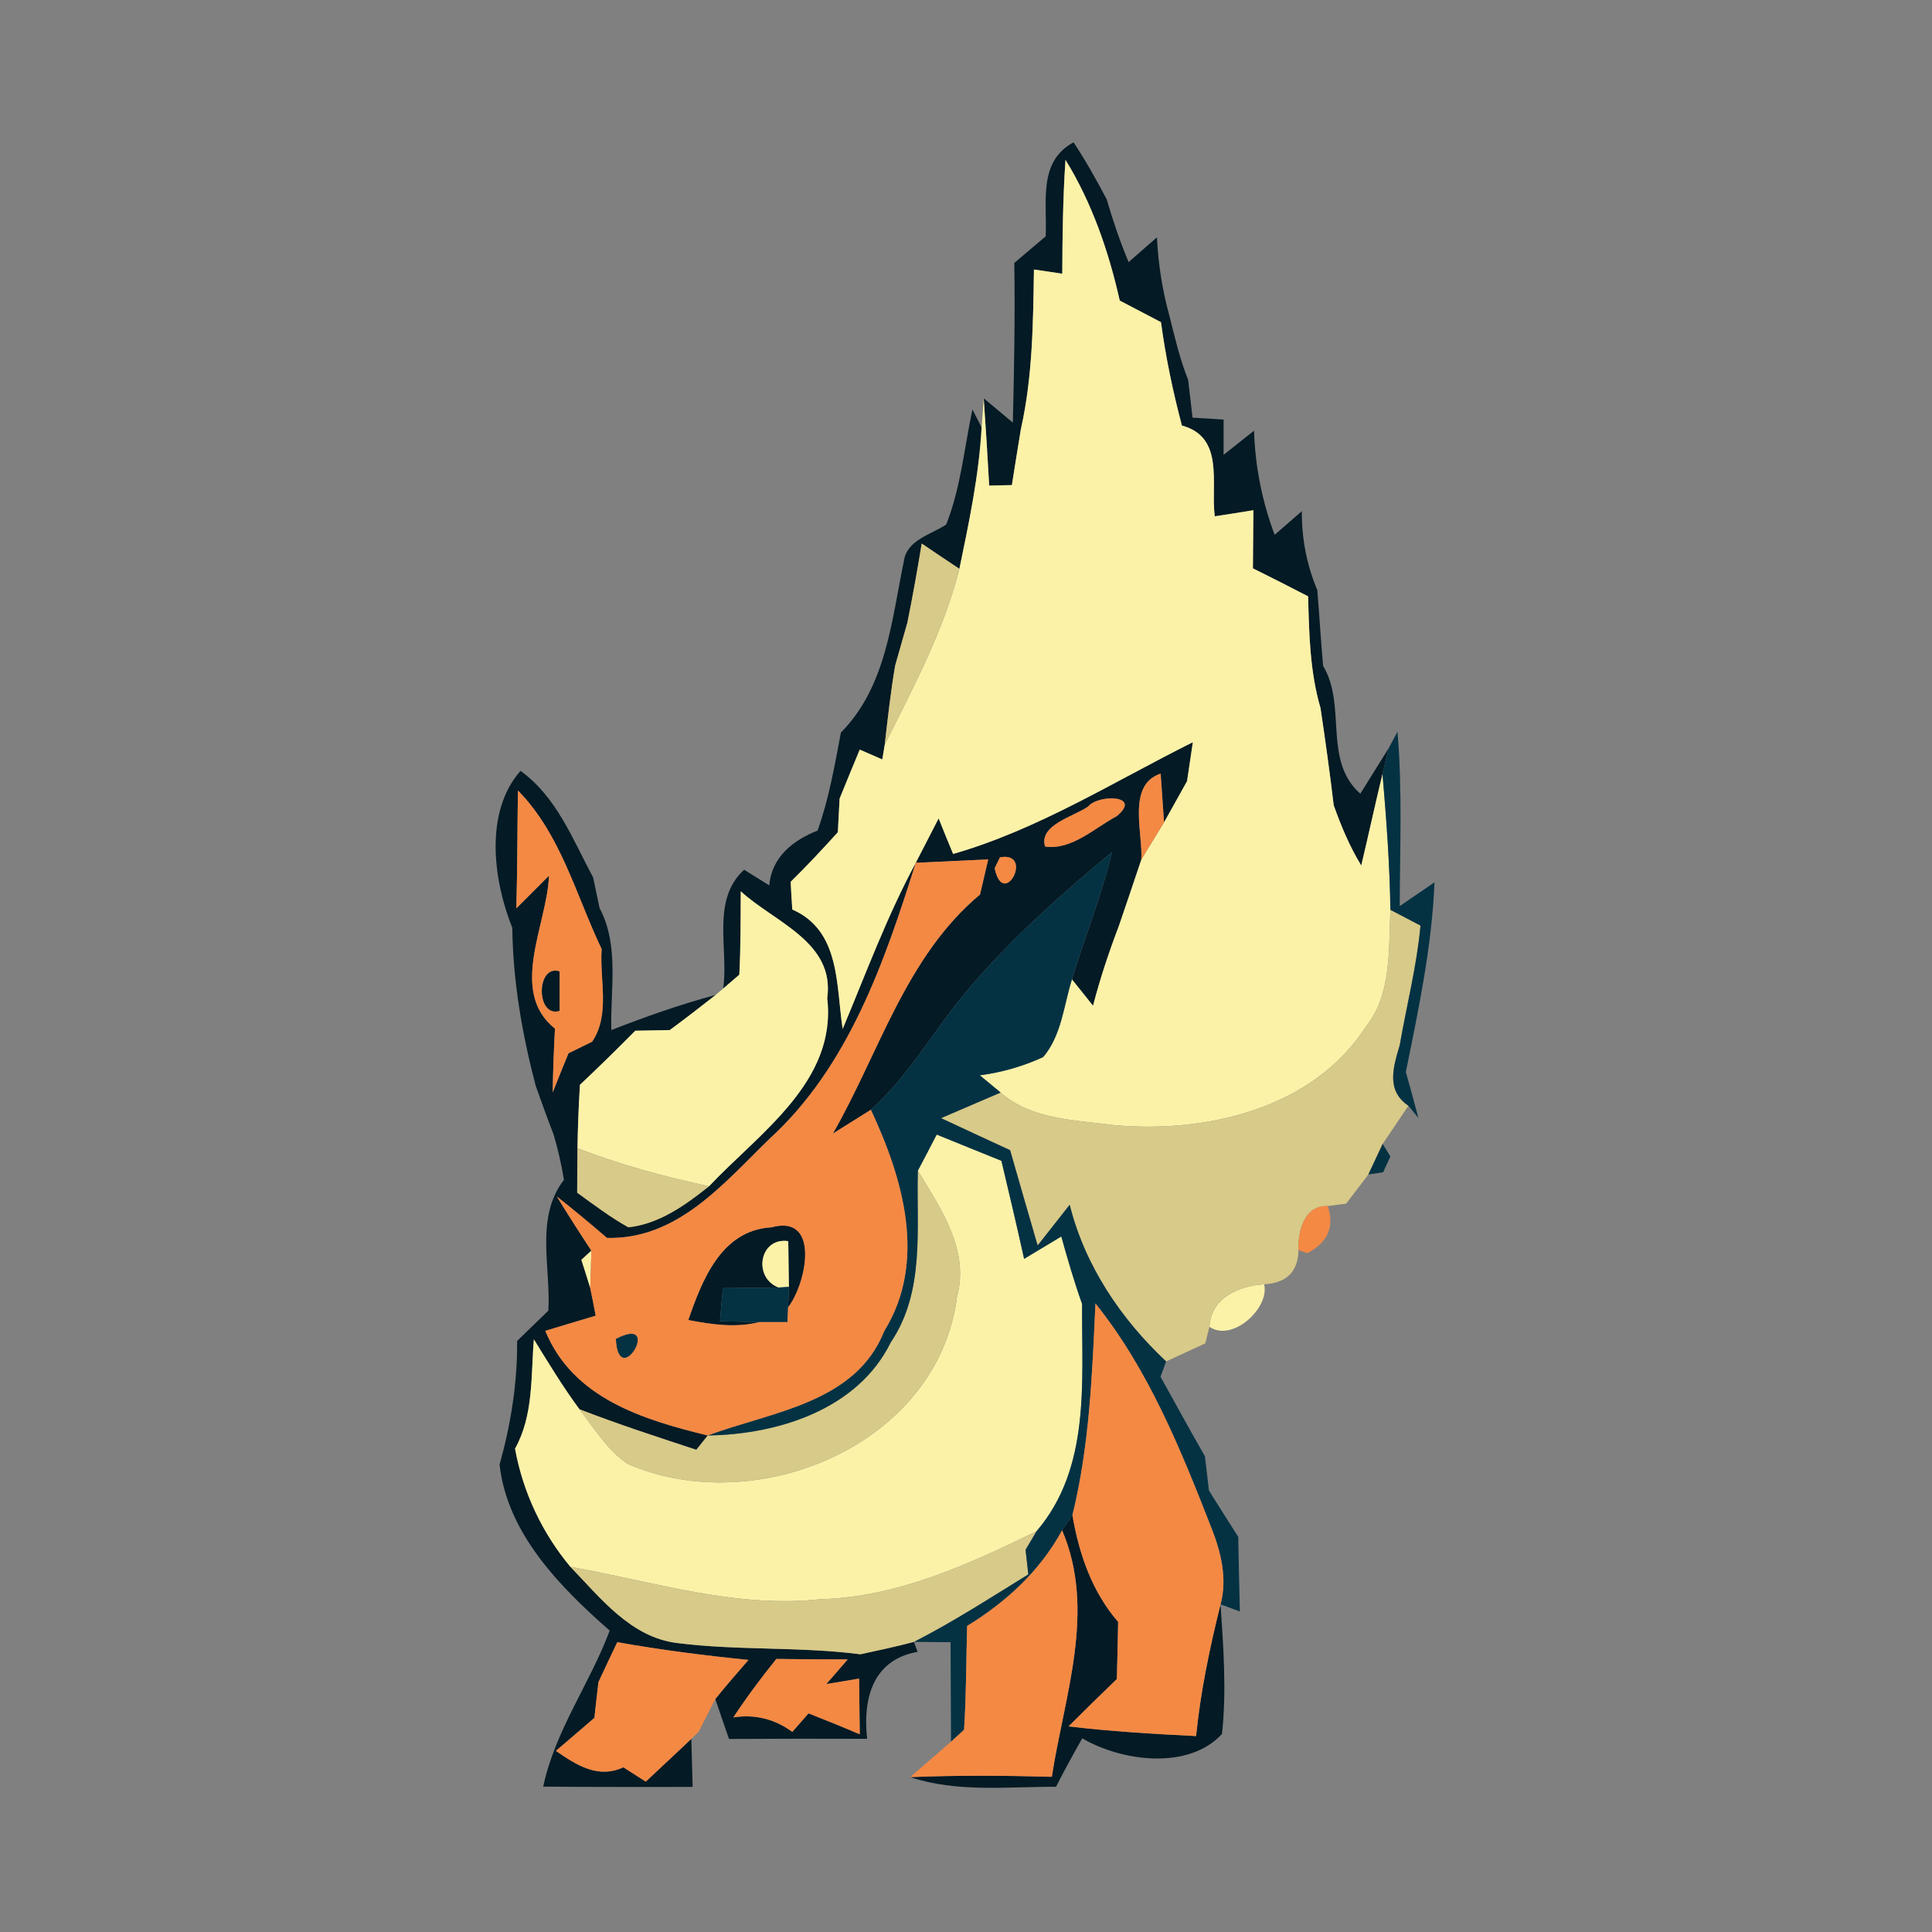 <?xml version="1.0" encoding="UTF-8" ?>
<!DOCTYPE svg PUBLIC "-//W3C//DTD SVG 1.1//EN" "http://www.w3.org/Graphics/SVG/1.1/DTD/svg11.dtd">
<svg width="120pt" height="120pt" viewBox="0 0 120 120" version="1.1" xmlns="http://www.w3.org/2000/svg">
<rect x="0" y="0" width="120" height="120" fill="#808080" stroke="none"/>
<g id="#041a24ff">
<path fill="#041a24" opacity="1.00" d=" M 64.95 14.68 C 65.05 12.58 64.45 10.04 66.68 8.84 C 67.43 9.97 68.10 11.17 68.74 12.38 C 69.12 13.70 69.57 15.01 70.10 16.28 C 70.54 15.90 71.42 15.13 71.86 14.74 C 71.94 16.39 72.19 18.01 72.63 19.60 C 72.97 20.95 73.28 22.30 73.80 23.60 C 73.87 24.19 74.00 25.36 74.07 25.94 C 74.55 25.97 75.52 26.03 76.00 26.06 C 76.00 26.61 76.00 27.70 76.00 28.25 C 76.47 27.88 77.41 27.13 77.89 26.75 C 77.96 28.97 78.39 31.14 79.17 33.22 C 79.59 32.85 80.44 32.12 80.86 31.75 C 80.85 33.46 81.16 35.09 81.82 36.65 C 81.95 38.22 82.04 39.79 82.18 41.36 C 83.67 43.84 82.15 47.22 84.49 49.30 C 84.93 48.59 85.82 47.17 86.26 46.46 C 86.16 46.86 85.96 47.66 85.87 48.07 C 85.41 49.96 85.00 51.87 84.55 53.76 C 83.83 52.58 83.30 51.31 82.84 50.02 C 82.60 48.00 82.32 45.99 82.02 43.98 C 81.36 41.73 81.31 39.37 81.25 37.04 C 80.11 36.45 78.97 35.87 77.82 35.30 C 77.83 34.10 77.84 32.89 77.85 31.69 C 77.25 31.79 76.05 31.98 75.45 32.07 C 75.19 30.02 76.08 27.16 73.41 26.43 C 72.85 24.31 72.40 22.17 72.11 20.01 C 71.26 19.56 70.40 19.11 69.55 18.67 C 68.86 15.61 67.83 12.61 66.18 9.93 C 66.02 12.28 65.99 14.64 65.98 17.00 L 64.22 16.74 C 64.17 20.06 64.14 23.40 63.41 26.65 C 63.22 27.81 63.03 28.97 62.85 30.13 L 61.44 30.16 C 61.34 28.36 61.23 26.55 61.10 24.74 L 62.91 26.25 C 62.99 22.95 63.05 19.64 63.00 16.33 C 63.49 15.92 64.46 15.09 64.95 14.68 Z" />
<path fill="#041a24" opacity="1.00" d=" M 60.40 25.43 L 60.97 26.55 C 60.81 29.51 60.19 32.43 59.59 35.33 C 59.00 34.94 57.83 34.16 57.25 33.76 C 56.98 35.40 56.69 37.04 56.36 38.67 C 56.11 39.56 55.85 40.45 55.60 41.34 C 55.32 42.98 55.14 44.62 54.95 46.27 L 54.80 47.17 C 54.45 47.02 53.75 46.71 53.40 46.56 C 53.08 47.32 52.46 48.84 52.15 49.60 C 52.12 50.12 52.07 51.16 52.04 51.69 C 51.09 52.74 50.12 53.78 49.11 54.77 C 49.13 55.20 49.18 56.06 49.21 56.49 C 52.21 57.81 51.92 61.18 52.34 63.91 C 53.79 60.45 55.09 56.91 56.88 53.59 C 54.94 59.76 52.69 66.28 47.78 70.75 C 44.93 73.52 42.07 77.00 37.70 76.89 C 36.68 76.01 35.64 75.15 34.59 74.32 C 35.28 75.45 36.00 76.57 36.73 77.68 L 36.11 78.25 C 36.25 78.69 36.53 79.56 36.66 80.00 C 36.75 80.43 36.92 81.29 37.00 81.72 C 36.22 81.95 34.66 82.42 33.87 82.66 C 35.59 86.86 39.95 88.18 43.96 89.16 L 43.25 90.05 C 40.82 89.25 38.38 88.46 35.99 87.53 C 34.96 86.14 34.07 84.66 33.16 83.19 C 32.97 85.47 33.15 87.90 31.99 89.98 C 32.48 92.68 33.67 95.21 35.43 97.32 C 37.31 99.26 39.17 101.69 42.05 102.05 C 45.83 102.53 49.66 102.26 53.44 102.75 C 54.56 102.51 55.67 102.27 56.77 101.98 L 56.99 102.60 C 54.20 103.09 53.58 105.52 53.86 108.00 C 51.00 107.99 48.14 107.99 45.28 108.01 C 45.06 107.39 44.64 106.15 44.43 105.53 C 45.09 104.70 45.80 103.90 46.49 103.10 C 43.76 102.83 41.04 102.48 38.34 102.00 C 38.04 102.62 37.46 103.86 37.17 104.48 C 37.10 105.04 36.98 106.14 36.92 106.70 C 36.32 107.21 35.12 108.24 34.53 108.75 C 35.80 109.63 37.14 110.50 38.72 109.77 C 39.07 109.99 39.76 110.44 40.11 110.66 C 41.05 109.77 42.00 108.90 42.94 108.00 C 42.96 108.75 43.00 110.25 43.02 110.99 C 39.93 110.99 36.83 111.00 33.74 110.97 C 34.47 107.50 36.64 104.57 37.87 101.28 C 34.78 98.57 31.50 95.24 31.03 90.97 C 31.73 88.47 32.14 85.90 32.12 83.29 C 32.76 82.66 33.41 82.04 34.06 81.41 C 34.22 78.72 33.22 75.62 35.03 73.28 C 34.87 72.33 34.66 71.38 34.38 70.45 C 33.99 69.45 33.63 68.44 33.27 67.43 C 32.43 64.22 31.86 60.95 31.82 57.63 C 30.63 54.67 30.08 50.43 32.33 47.88 C 34.57 49.49 35.58 52.15 36.84 54.50 C 36.94 54.98 37.14 55.92 37.24 56.40 C 38.48 58.74 37.90 61.46 37.97 63.98 C 40.09 63.15 42.24 62.39 44.45 61.80 C 43.51 62.54 42.56 63.27 41.60 63.98 C 41.06 63.99 40.00 64.01 39.46 64.02 C 38.33 65.16 37.19 66.28 36.02 67.38 C 35.94 68.70 35.89 70.01 35.87 71.32 C 35.86 72.01 35.85 73.39 35.85 74.08 C 36.89 74.83 37.91 75.61 39.03 76.23 C 40.95 76.02 42.57 74.85 44.04 73.68 C 47.16 70.37 51.99 67.18 51.38 62.00 C 51.87 58.51 48.11 57.29 46.01 55.36 C 46.00 57.08 46.01 58.81 45.92 60.54 L 44.92 61.40 C 45.27 58.96 44.15 55.91 46.22 54.02 C 46.61 54.27 47.39 54.75 47.78 54.99 C 47.93 53.24 49.25 52.19 50.78 51.59 C 51.49 49.62 51.84 47.55 52.23 45.50 C 55.05 42.65 55.37 38.57 56.14 34.86 C 56.32 33.53 57.83 33.21 58.77 32.58 C 59.68 30.29 59.89 27.82 60.40 25.43 M 32.17 49.10 C 32.13 51.54 32.14 53.98 32.07 56.42 C 32.58 55.91 33.59 54.90 34.10 54.39 C 33.99 57.42 31.57 61.58 34.47 63.89 C 34.40 65.21 34.35 66.53 34.33 67.85 C 34.57 67.24 35.06 66.02 35.31 65.42 C 35.67 65.24 36.41 64.88 36.78 64.70 C 37.92 63.00 37.23 60.85 37.37 58.95 C 35.77 55.60 34.84 51.82 32.17 49.10 M 48.22 103.04 C 47.28 104.21 46.38 105.41 45.55 106.67 C 46.88 106.46 48.13 106.77 49.21 107.57 C 49.46 107.28 49.97 106.71 50.22 106.42 C 51.29 106.84 52.35 107.27 53.40 107.72 C 53.39 106.85 53.37 105.13 53.36 104.26 C 52.85 104.35 51.83 104.52 51.32 104.60 C 51.65 104.22 52.32 103.46 52.65 103.07 C 51.17 103.07 49.70 103.06 48.22 103.04 Z" />
<path fill="#041a24" opacity="1.00" d=" M 59.20 53.04 C 64.50 51.52 69.19 48.54 74.09 46.10 C 74.00 46.70 73.82 47.91 73.73 48.52 C 73.26 49.37 72.78 50.23 72.30 51.08 C 72.25 50.33 72.14 48.81 72.09 48.05 C 69.99 48.75 70.99 51.69 70.89 53.39 C 70.44 54.75 69.97 56.11 69.51 57.47 C 68.89 59.10 68.33 60.77 67.89 62.47 C 67.45 61.92 67.02 61.37 66.58 60.83 C 67.38 58.19 68.43 55.63 69.06 52.93 C 65.95 55.51 62.91 58.21 60.28 61.28 C 58.13 63.76 56.55 66.72 54.09 68.93 C 53.50 69.30 52.32 70.04 51.73 70.41 C 54.62 65.37 56.26 59.41 60.87 55.56 C 61.00 55.01 61.25 53.92 61.38 53.38 C 60.25 53.43 58.01 53.54 56.88 53.59 C 57.35 52.67 57.83 51.75 58.30 50.83 C 58.52 51.39 58.97 52.49 59.20 53.04 M 67.59 50.09 C 66.76 50.70 64.50 51.22 64.91 52.58 C 66.56 52.82 67.98 51.43 69.35 50.70 C 70.99 49.37 68.23 49.32 67.59 50.09 M 62.11 53.25 L 61.78 53.93 C 62.33 56.54 64.27 52.86 62.11 53.25 Z" />
<path fill="#041a24" opacity="1.00" d=" M 34.76 62.79 C 33.28 63.25 33.28 59.86 34.76 60.33 C 34.76 60.95 34.76 62.17 34.76 62.79 Z" />
<path fill="#041a24" opacity="1.00" d=" M 66.51 63.25 C 66.77 63.53 66.77 63.53 66.51 63.25 Z" />
<path fill="#041a24" opacity="1.00" d=" M 42.75 81.99 C 43.62 79.48 44.81 76.41 47.92 76.23 C 50.97 75.40 50.10 79.72 48.95 81.20 L 49.00 79.93 C 48.99 79.22 48.97 77.80 48.96 77.09 C 47.16 76.83 46.75 79.36 48.36 79.97 C 47.49 79.98 45.76 80.00 44.90 80.01 C 44.85 80.52 44.76 81.55 44.72 82.06 C 45.33 82.08 46.54 82.10 47.15 82.12 C 45.69 82.49 44.20 82.27 42.75 81.99 Z" />
<path fill="#041a24" opacity="1.00" d=" M 65.97 95.05 C 66.13 94.81 66.45 94.34 66.61 94.11 C 67.02 96.52 67.83 98.87 69.45 100.74 C 69.43 101.93 69.40 103.11 69.37 104.29 C 68.36 105.26 67.36 106.24 66.37 107.23 C 69.00 107.54 71.64 107.70 74.29 107.83 C 74.57 105.06 75.14 102.34 75.81 99.65 C 75.99 102.33 76.19 105.02 75.90 107.70 C 73.82 109.96 69.68 109.41 67.22 107.97 C 66.66 108.96 66.11 109.96 65.59 110.98 C 62.57 110.97 59.46 111.35 56.53 110.38 C 59.46 110.26 62.40 110.28 65.33 110.36 C 66.11 105.31 68.10 100.05 65.97 95.05 Z" />
</g>
<g id="#fbf2a8ff">
<path fill="#fbf2a8" opacity="1.00" d=" M 66.18 9.93 C 67.83 12.61 68.86 15.61 69.55 18.67 C 70.40 19.11 71.26 19.56 72.11 20.01 C 72.40 22.17 72.85 24.31 73.41 26.43 C 76.08 27.16 75.19 30.02 75.45 32.07 C 76.05 31.98 77.25 31.79 77.85 31.69 C 77.84 32.89 77.83 34.10 77.82 35.30 C 78.97 35.87 80.11 36.45 81.25 37.04 C 81.31 39.37 81.36 41.73 82.02 43.98 C 82.32 45.99 82.60 48.00 82.84 50.02 C 83.30 51.31 83.83 52.58 84.55 53.76 C 85.00 51.87 85.41 49.96 85.87 48.07 C 86.11 50.88 86.32 53.69 86.36 56.51 C 86.24 58.97 86.46 61.73 84.83 63.78 C 81.52 68.89 74.88 70.41 69.16 69.88 C 66.76 69.56 64.07 69.55 62.15 67.86 C 61.83 67.60 61.18 67.06 60.86 66.79 C 62.23 66.61 63.54 66.23 64.79 65.66 C 65.94 64.31 66.07 62.45 66.58 60.83 C 67.02 61.37 67.45 61.92 67.89 62.47 C 68.33 60.77 68.89 59.10 69.51 57.47 C 69.97 56.11 70.44 54.75 70.89 53.39 C 71.24 52.81 71.95 51.66 72.30 51.08 C 72.78 50.23 73.26 49.37 73.73 48.52 C 73.82 47.91 74.00 46.70 74.09 46.10 C 69.19 48.54 64.50 51.52 59.20 53.04 C 58.97 52.49 58.52 51.39 58.30 50.83 C 57.83 51.75 57.35 52.67 56.88 53.59 C 55.09 56.91 53.79 60.45 52.34 63.91 C 51.92 61.18 52.21 57.81 49.21 56.49 C 49.18 56.06 49.13 55.20 49.11 54.77 C 50.12 53.78 51.09 52.74 52.04 51.69 C 52.07 51.16 52.12 50.12 52.15 49.60 C 52.46 48.84 53.08 47.32 53.40 46.56 C 53.75 46.71 54.45 47.02 54.80 47.17 L 54.95 46.27 C 56.71 42.72 58.61 39.20 59.59 35.33 C 60.19 32.43 60.81 29.51 60.97 26.55 L 61.10 24.74 C 61.23 26.55 61.34 28.36 61.44 30.16 L 62.85 30.13 C 63.03 28.97 63.22 27.81 63.41 26.65 C 64.14 23.40 64.17 20.06 64.22 16.74 L 65.98 17.00 C 65.99 14.64 66.02 12.28 66.18 9.93 M 66.51 63.25 C 66.77 63.53 66.77 63.53 66.51 63.25 Z" />
<path fill="#fbf2a8" opacity="1.00" d=" M 46.01 55.36 C 48.11 57.29 51.87 58.51 51.38 62.00 C 51.99 67.18 47.16 70.37 44.04 73.68 C 41.26 73.09 38.52 72.34 35.87 71.32 C 35.89 70.01 35.94 68.70 36.02 67.38 C 37.19 66.28 38.33 65.16 39.46 64.02 C 40.00 64.01 41.06 63.99 41.60 63.98 C 42.56 63.27 43.51 62.54 44.45 61.80 C 44.56 61.70 44.80 61.50 44.92 61.40 L 45.92 60.54 C 46.01 58.81 46.00 57.08 46.01 55.36 Z" />
<path fill="#fbf2a8" opacity="1.00" d=" M 58.18 70.47 C 59.52 71.01 60.85 71.56 62.20 72.10 C 62.68 74.12 63.16 76.15 63.61 78.19 C 64.38 77.73 65.15 77.26 65.92 76.80 C 66.31 78.21 66.72 79.61 67.21 80.99 C 67.18 85.81 67.76 91.16 64.38 95.11 C 60.16 97.17 55.74 99.20 50.96 99.33 C 45.68 99.91 40.57 98.23 35.43 97.32 C 33.67 95.21 32.48 92.68 31.99 89.98 C 33.15 87.90 32.97 85.47 33.16 83.19 C 34.07 84.66 34.96 86.14 35.99 87.53 C 36.91 88.72 37.72 90.07 38.99 90.93 C 47.00 94.40 58.27 89.73 59.44 80.55 C 60.23 77.64 58.43 75.07 57.01 72.71 C 57.31 72.15 57.89 71.03 58.18 70.47 Z" />
<path fill="#fbf2a8" opacity="1.00" d=" M 48.36 79.97 C 46.75 79.36 47.16 76.83 48.96 77.09 C 48.97 77.80 48.99 79.22 49.00 79.93 L 48.36 79.97 Z" />
<path fill="#fbf2a8" opacity="1.00" d=" M 36.73 77.68 C 36.72 78.26 36.68 79.42 36.66 80.00 C 36.53 79.56 36.25 78.69 36.11 78.25 L 36.73 77.68 Z" />
<path fill="#fbf2a8" opacity="1.00" d=" M 75.12 82.41 C 75.21 80.62 76.95 79.86 78.52 79.77 C 78.87 81.25 76.54 83.39 75.12 82.41 Z" />
</g>
<g id="#d8ca88ff">
<path fill="#d8ca88" opacity="1.00" d=" M 57.25 33.76 C 57.83 34.16 59.00 34.94 59.59 35.33 C 58.61 39.20 56.71 42.72 54.95 46.27 C 55.14 44.62 55.32 42.98 55.60 41.34 C 55.85 40.45 56.11 39.56 56.36 38.67 C 56.69 37.04 56.98 35.40 57.25 33.76 Z" />
<path fill="#d8ca88" opacity="1.00" d=" M 86.36 56.51 C 86.83 56.76 87.76 57.24 88.23 57.49 C 88.00 60.00 87.37 62.44 86.94 64.92 C 86.54 66.27 86.07 67.73 87.48 68.68 C 87.08 69.28 86.28 70.46 85.88 71.05 C 85.66 71.53 85.21 72.47 84.99 72.95 C 84.65 73.40 83.96 74.31 83.61 74.76 L 82.47 74.91 C 81.01 74.84 80.60 76.50 80.65 77.64 C 80.63 78.98 79.92 79.69 78.52 79.77 C 76.95 79.86 75.21 80.62 75.12 82.41 L 74.86 83.44 C 74.26 83.72 73.04 84.28 72.43 84.56 C 69.62 81.93 67.38 78.60 66.44 74.83 C 65.94 75.46 64.95 76.73 64.45 77.36 C 63.87 75.39 63.31 73.41 62.74 71.44 C 61.31 70.78 59.88 70.12 58.45 69.45 C 59.68 68.92 60.92 68.39 62.15 67.86 C 64.07 69.55 66.76 69.56 69.16 69.88 C 74.88 70.41 81.52 68.89 84.83 63.78 C 86.46 61.73 86.24 58.97 86.36 56.51 Z" />
<path fill="#d8ca88" opacity="1.00" d=" M 35.87 71.32 C 38.52 72.34 41.26 73.09 44.04 73.68 C 42.57 74.85 40.95 76.02 39.03 76.23 C 37.91 75.61 36.89 74.83 35.85 74.08 C 35.85 73.39 35.86 72.01 35.87 71.32 Z" />
<path fill="#d8ca88" opacity="1.00" d=" M 57.01 72.71 C 58.43 75.07 60.23 77.64 59.44 80.55 C 58.27 89.73 47.00 94.40 38.99 90.93 C 37.72 90.07 36.91 88.72 35.99 87.53 C 38.38 88.46 40.82 89.25 43.25 90.05 L 43.96 89.16 C 48.31 89.10 53.28 87.55 55.33 83.37 C 57.47 80.20 56.91 76.31 57.01 72.71 Z" />
<path fill="#d8ca88" opacity="1.00" d=" M 50.96 99.33 C 55.74 99.20 60.16 97.17 64.38 95.11 C 64.21 95.40 63.87 95.97 63.70 96.26 C 63.74 96.64 63.83 97.41 63.87 97.79 C 61.53 99.23 59.22 100.73 56.77 101.98 C 55.67 102.27 54.56 102.51 53.44 102.75 C 49.66 102.26 45.83 102.53 42.05 102.05 C 39.17 101.69 37.31 99.26 35.43 97.32 C 40.57 98.23 45.68 99.91 50.96 99.33 Z" />
</g>
<g id="#043243ff">
<path fill="#043243" opacity="1.00" d=" M 86.26 46.46 L 86.80 45.45 C 87.11 49.05 86.95 52.67 86.94 56.28 C 87.48 55.91 88.56 55.17 89.10 54.80 C 88.94 58.77 88.11 62.70 87.32 66.58 C 87.52 67.29 87.91 68.72 88.10 69.44 L 87.48 68.68 C 86.07 67.73 86.54 66.27 86.94 64.92 C 87.37 62.44 88.00 60.00 88.23 57.49 C 87.76 57.24 86.83 56.76 86.36 56.51 C 86.32 53.69 86.11 50.88 85.87 48.07 C 85.96 47.66 86.16 46.86 86.26 46.46 Z" />
<path fill="#043243" opacity="1.00" d=" M 60.28 61.28 C 62.91 58.21 65.95 55.51 69.06 52.93 C 68.43 55.63 67.38 58.19 66.58 60.83 C 66.07 62.45 65.94 64.31 64.79 65.66 C 63.54 66.23 62.23 66.61 60.86 66.79 C 61.18 67.06 61.83 67.60 62.15 67.86 C 60.92 68.39 59.68 68.92 58.45 69.45 C 59.88 70.12 61.31 70.78 62.74 71.44 C 63.31 73.41 63.87 75.39 64.45 77.36 C 64.95 76.73 65.94 75.46 66.44 74.83 C 67.38 78.60 69.62 81.93 72.43 84.56 C 72.35 84.80 72.17 85.27 72.08 85.51 C 73.00 87.15 73.89 88.81 74.84 90.45 C 74.90 90.98 75.03 92.04 75.09 92.58 C 75.69 93.54 76.30 94.50 76.91 95.46 C 76.94 97.01 76.97 98.55 77.01 100.09 L 75.81 99.65 C 76.24 98.05 75.84 96.42 75.25 94.92 C 73.34 90.04 71.35 85.09 68.04 80.96 C 67.84 85.37 67.67 89.80 66.61 94.11 C 66.45 94.34 66.13 94.81 65.97 95.05 C 64.60 97.57 62.49 99.51 60.07 100.99 C 60.01 103.14 60.02 105.29 59.88 107.44 L 59.07 108.18 C 59.06 106.12 59.05 104.06 59.04 102.00 C 58.47 102.00 57.34 101.98 56.77 101.98 C 59.22 100.73 61.53 99.23 63.87 97.79 C 63.83 97.41 63.74 96.64 63.70 96.26 C 63.87 95.97 64.21 95.40 64.38 95.11 C 67.76 91.16 67.18 85.81 67.21 80.99 C 66.72 79.61 66.31 78.21 65.92 76.80 C 65.15 77.26 64.38 77.73 63.61 78.19 C 63.16 76.15 62.68 74.12 62.20 72.10 C 60.85 71.56 59.52 71.01 58.18 70.47 C 57.89 71.03 57.31 72.15 57.01 72.71 C 56.91 76.31 57.47 80.20 55.33 83.37 C 53.28 87.55 48.31 89.10 43.96 89.16 C 47.90 87.68 53.14 87.17 54.92 82.68 C 57.60 78.35 56.09 73.19 54.09 68.93 C 56.55 66.72 58.13 63.76 60.28 61.28 M 57.38 69.26 C 57.92 69.83 57.92 69.83 57.38 69.26 Z" />
<path fill="#043243" opacity="1.00" d=" M 84.99 72.95 C 85.21 72.47 85.66 71.53 85.88 71.05 L 86.36 71.83 L 85.91 72.81 L 84.99 72.95 Z" />
<path fill="#043243" opacity="1.00" d=" M 44.90 80.01 C 45.76 80.00 47.49 79.98 48.36 79.97 L 49.00 79.93 L 48.95 81.20 L 48.91 82.12 C 48.47 82.12 47.59 82.12 47.15 82.12 C 46.54 82.10 45.33 82.08 44.72 82.06 C 44.76 81.55 44.85 80.52 44.90 80.01 Z" />
<path fill="#043243" opacity="1.00" d=" M 38.25 83.16 C 41.24 81.59 38.41 86.48 38.25 83.16 Z" />
</g>
<g id="#f48944ff">
<path fill="#f48944" opacity="1.00" d=" M 70.89 53.39 C 70.99 51.69 69.99 48.75 72.09 48.05 C 72.14 48.81 72.25 50.33 72.30 51.08 C 71.95 51.66 71.24 52.81 70.89 53.39 Z" />
<path fill="#f48944" opacity="1.00" d=" M 32.17 49.10 C 34.84 51.82 35.77 55.60 37.37 58.95 C 37.23 60.85 37.92 63.00 36.78 64.70 C 36.41 64.88 35.67 65.24 35.31 65.42 C 35.06 66.02 34.57 67.24 34.33 67.85 C 34.35 66.53 34.40 65.21 34.47 63.89 C 31.57 61.58 33.99 57.42 34.10 54.39 C 33.59 54.90 32.58 55.91 32.07 56.42 C 32.14 53.98 32.13 51.54 32.17 49.10 M 34.76 62.79 C 34.76 62.17 34.76 60.95 34.76 60.33 C 33.28 59.86 33.28 63.25 34.76 62.79 Z" />
<path fill="#f48944" opacity="1.00" d=" M 67.59 50.09 C 68.23 49.32 70.99 49.37 69.35 50.70 C 67.98 51.43 66.56 52.82 64.91 52.58 C 64.50 51.22 66.76 50.70 67.59 50.09 Z" />
<path fill="#f48944" opacity="1.00" d=" M 62.11 53.25 C 64.27 52.86 62.33 56.54 61.78 53.93 L 62.11 53.25 Z" />
<path fill="#f48944" opacity="1.00" d=" M 56.88 53.59 C 58.01 53.54 60.25 53.43 61.38 53.38 C 61.25 53.92 61.00 55.01 60.87 55.56 C 56.26 59.41 54.62 65.37 51.73 70.41 C 52.32 70.04 53.50 69.30 54.09 68.93 C 56.09 73.19 57.60 78.35 54.92 82.68 C 53.14 87.17 47.90 87.68 43.96 89.16 C 39.95 88.18 35.59 86.86 33.87 82.66 C 34.66 82.42 36.22 81.95 37.00 81.72 C 36.92 81.29 36.75 80.43 36.66 80.00 C 36.68 79.42 36.72 78.26 36.73 77.68 C 36.00 76.57 35.28 75.45 34.59 74.32 C 35.64 75.15 36.68 76.01 37.70 76.89 C 42.07 77.00 44.93 73.52 47.78 70.75 C 52.69 66.28 54.94 59.76 56.88 53.59 M 42.75 81.99 C 44.20 82.27 45.69 82.49 47.15 82.12 C 47.59 82.12 48.47 82.12 48.91 82.12 L 48.95 81.20 C 50.10 79.72 50.97 75.40 47.92 76.23 C 44.81 76.41 43.62 79.48 42.75 81.99 M 38.25 83.16 C 38.41 86.48 41.24 81.59 38.25 83.16 Z" />
<path fill="#f48944" opacity="1.00" d=" M 57.38 69.26 C 57.92 69.83 57.92 69.83 57.38 69.26 Z" />
<path fill="#f48944" opacity="1.00" d=" M 80.65 77.64 C 80.60 76.50 81.01 74.84 82.47 74.91 C 82.90 76.20 82.47 77.18 81.20 77.84 L 80.65 77.64 Z" />
<path fill="#f48944" opacity="1.00" d=" M 68.04 80.96 C 71.35 85.09 73.34 90.04 75.25 94.92 C 75.84 96.42 76.24 98.05 75.81 99.65 C 75.14 102.34 74.57 105.06 74.29 107.83 C 71.64 107.70 69.00 107.54 66.37 107.23 C 67.36 106.24 68.36 105.26 69.37 104.29 C 69.40 103.11 69.43 101.93 69.45 100.74 C 67.83 98.87 67.02 96.52 66.61 94.11 C 67.67 89.80 67.84 85.37 68.04 80.96 Z" />
<path fill="#f48944" opacity="1.00" d=" M 60.07 100.99 C 62.49 99.51 64.60 97.57 65.97 95.05 C 68.10 100.05 66.11 105.31 65.33 110.36 C 62.40 110.28 59.46 110.26 56.53 110.38 C 57.17 109.83 58.44 108.73 59.07 108.18 L 59.88 107.44 C 60.02 105.29 60.01 103.14 60.07 100.99 Z" />
<path fill="#f48944" opacity="1.00" d=" M 38.34 102.00 C 41.04 102.48 43.76 102.83 46.49 103.10 C 45.80 103.90 45.09 104.70 44.43 105.53 C 44.17 106.04 43.65 107.06 43.39 107.57 L 42.94 108.00 C 42.00 108.90 41.05 109.77 40.11 110.66 C 39.76 110.44 39.07 109.99 38.72 109.77 C 37.14 110.50 35.80 109.63 34.53 108.75 C 35.12 108.24 36.32 107.21 36.92 106.70 C 36.98 106.14 37.10 105.04 37.17 104.48 C 37.46 103.86 38.04 102.62 38.34 102.00 Z" />
<path fill="#f48944" opacity="1.00" d=" M 48.22 103.04 C 49.70 103.06 51.17 103.07 52.65 103.07 C 52.32 103.46 51.65 104.22 51.32 104.60 C 51.83 104.52 52.85 104.35 53.36 104.26 C 53.37 105.13 53.39 106.85 53.40 107.72 C 52.35 107.27 51.29 106.84 50.22 106.42 C 49.97 106.71 49.46 107.28 49.21 107.57 C 48.13 106.77 46.88 106.46 45.55 106.67 C 46.38 105.41 47.28 104.21 48.22 103.04 Z" />
</g>
</svg>
